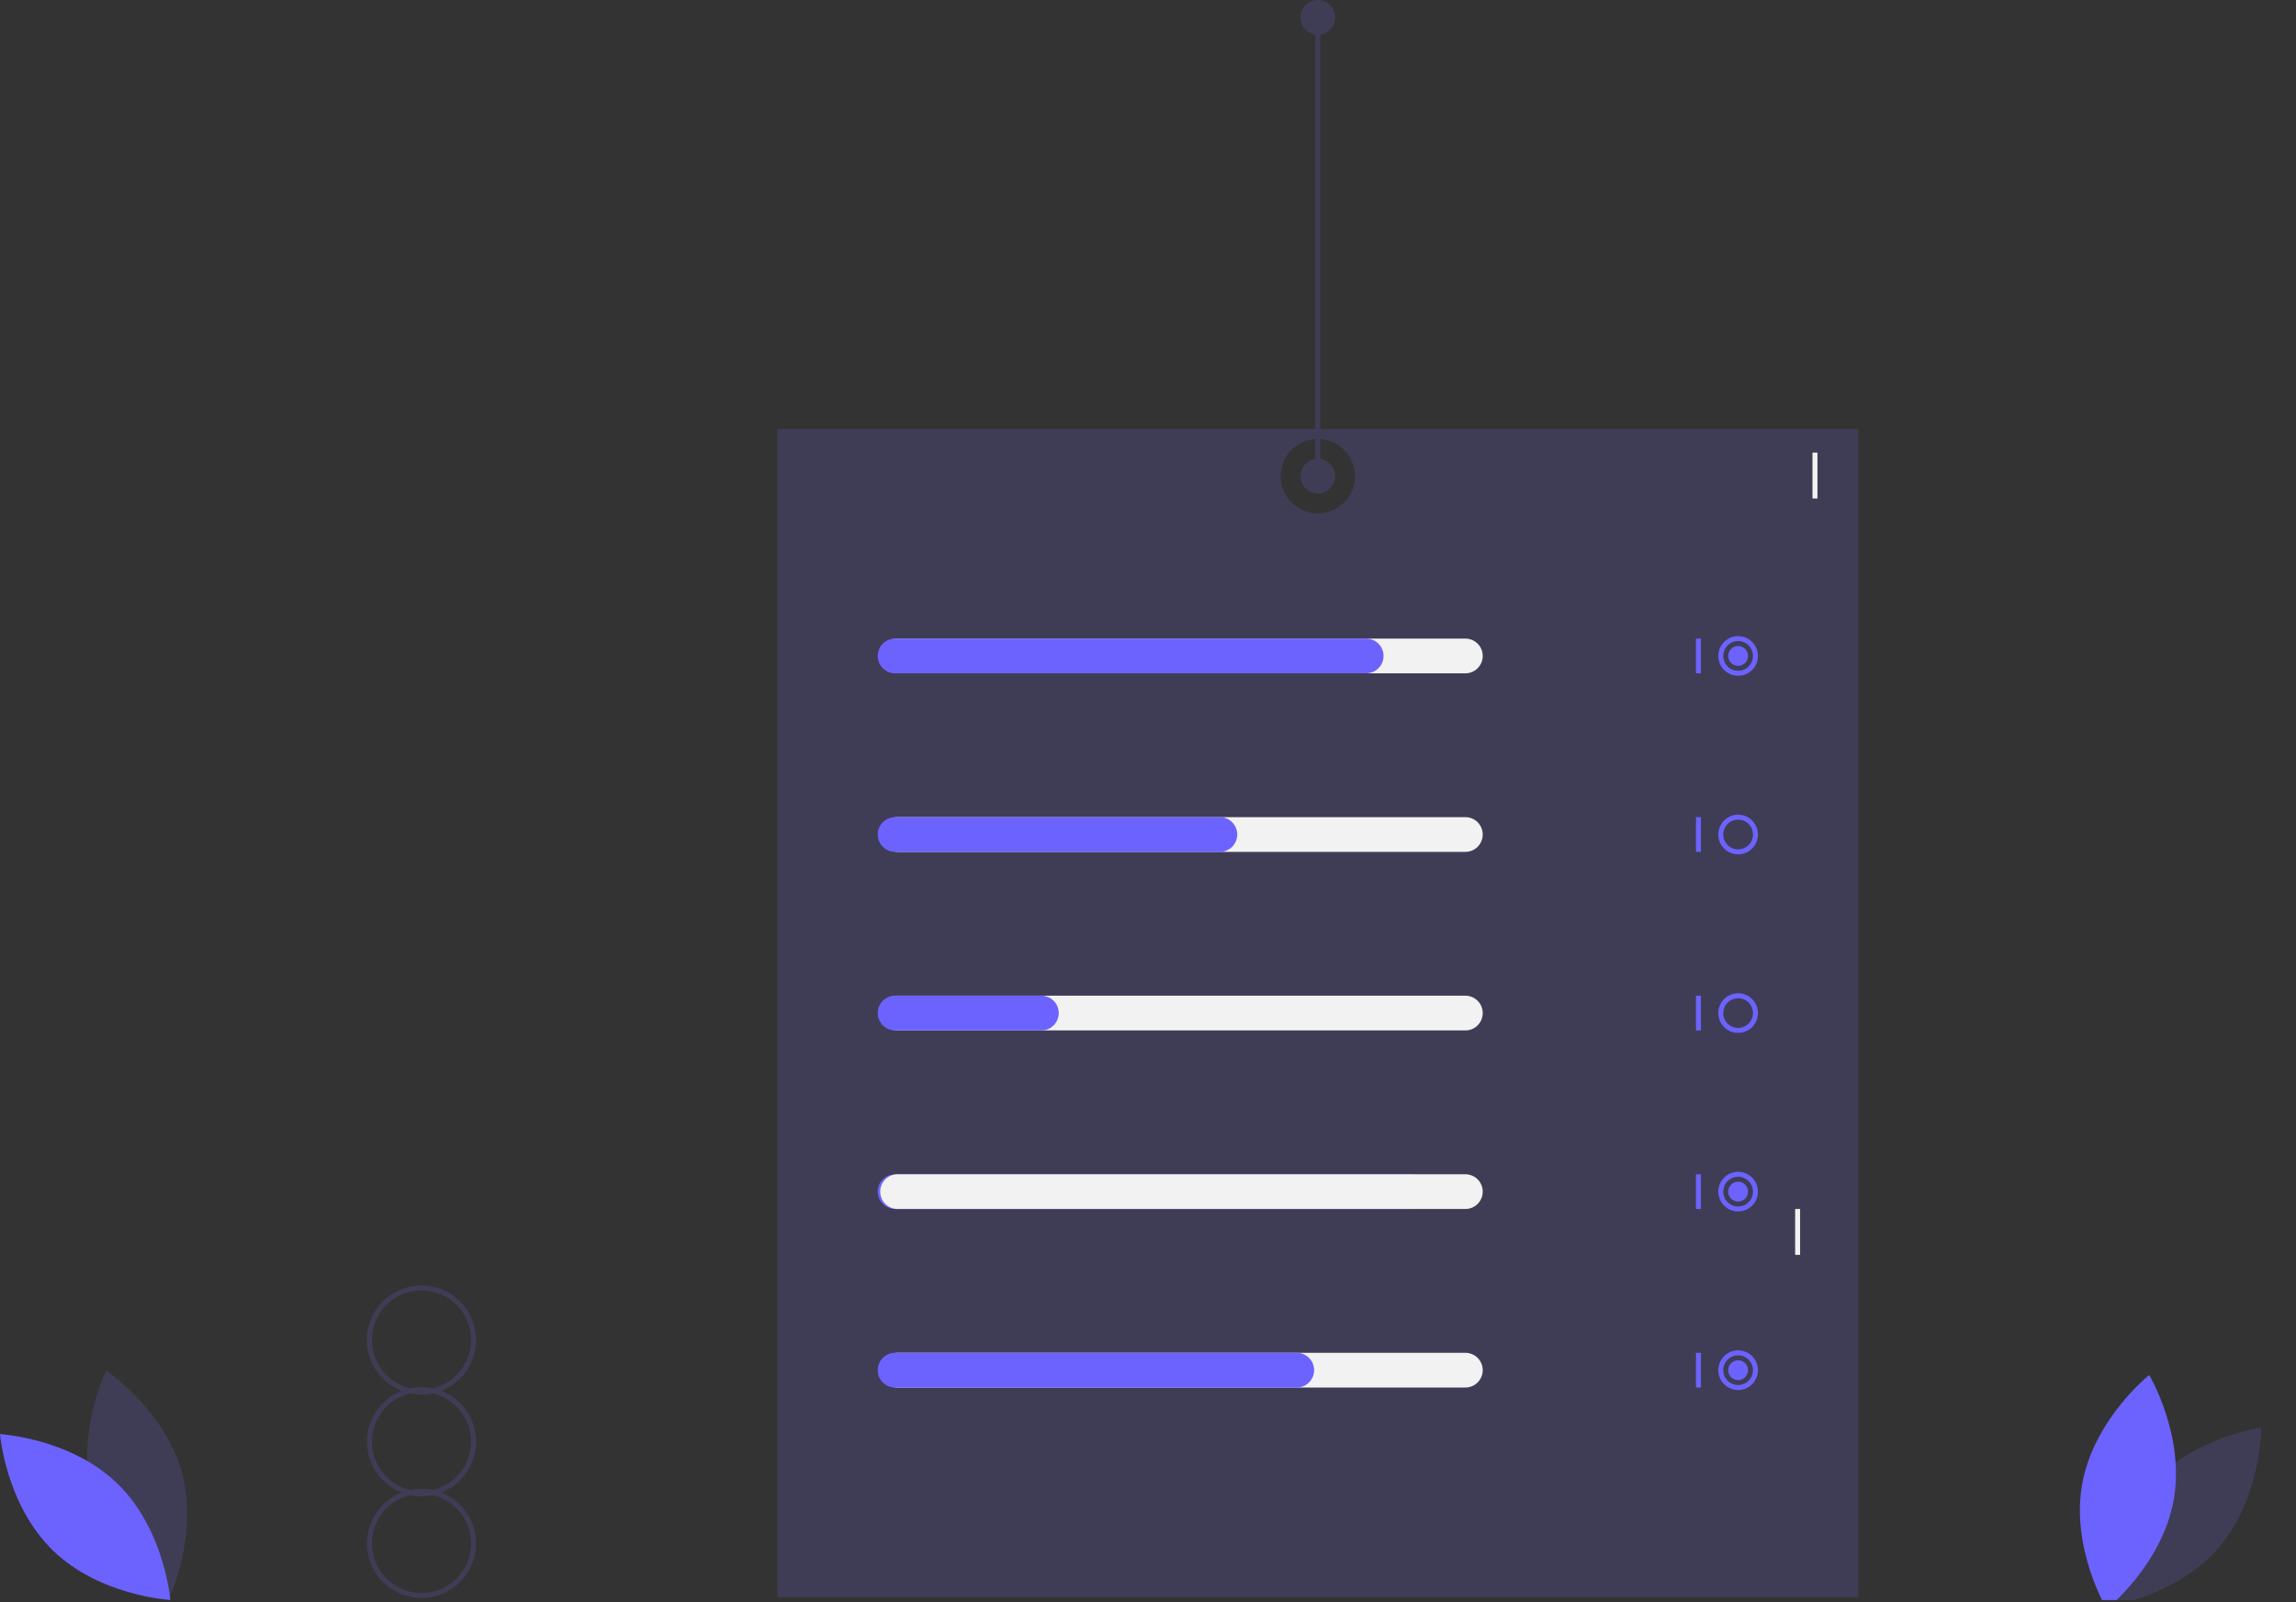 <svg width="926" height="646" viewBox="0 0 926 646" fill="none" xmlns="http://www.w3.org/2000/svg">
<rect x="0" y="0" width="926" height="646" fill="#333333" stroke="none"/>
<g id="skills 1" clip-path="url(#clip0)">
<g id="Leaf1">
<path id="Vector" d="M37.255 603.797C44.169 629.356 67.851 645.184 67.851 645.184C67.851 645.184 80.323 619.575 73.409 594.017C66.495 568.459 42.813 552.63 42.813 552.63C42.813 552.63 30.341 578.239 37.255 603.797Z" fill="#3F3D56"/>
</g>
<g id="Leaf2">
<path id="Vector_2" d="M47.415 598.305C66.387 616.773 68.704 645.164 68.704 645.164C68.704 645.164 40.261 643.611 21.289 625.142C2.317 606.674 0 578.283 0 578.283C0 578.283 28.442 579.836 47.415 598.305Z" fill="#6C63FF"/>
</g>
<g id="Leaf4">
<path id="Vector_3" d="M866.415 599.597C849.069 619.6 849.154 648.085 849.154 648.085C849.154 648.085 877.364 644.139 894.711 624.136C912.058 604.133 911.972 575.648 911.972 575.648C911.972 575.648 883.762 579.595 866.415 599.597Z" fill="#3F3D56"/>
</g>
<g id="Leaf3">
<path id="Vector_4" d="M876.644 604.961C871.91 631.011 849.648 648.781 849.648 648.781C849.648 648.781 835.06 624.315 839.794 598.265C844.527 572.215 866.79 554.445 866.79 554.445C866.79 554.445 881.378 578.911 876.644 604.961Z" fill="#6C63FF"/>
</g>
<g id="Bubbles">
<path id="Vector_5" d="M191.997 581.338C191.991 576.906 190.649 572.579 188.146 568.922C185.643 565.265 182.095 562.447 177.966 560.838C182.749 558.979 186.732 555.507 189.225 551.022C191.719 546.537 192.566 541.322 191.62 536.278C190.675 531.235 187.996 526.68 184.047 523.403C180.098 520.126 175.128 518.332 169.997 518.332C164.866 518.332 159.895 520.126 155.947 523.403C151.998 526.68 149.319 531.235 148.374 536.278C147.428 541.322 148.275 546.537 150.769 551.022C153.262 555.507 157.245 558.979 162.028 560.838C157.896 562.443 154.345 565.259 151.841 568.917C149.337 572.575 147.997 576.905 147.997 581.338C147.997 585.771 149.337 590.101 151.841 593.759C154.345 597.417 157.896 600.234 162.028 601.838C157.245 603.697 153.262 607.169 150.769 611.654C148.275 616.139 147.428 621.354 148.374 626.398C149.319 631.442 151.998 635.996 155.947 639.273C159.895 642.55 164.866 644.344 169.997 644.344C175.128 644.344 180.098 642.55 184.047 639.273C187.996 635.996 190.675 631.442 191.62 626.398C192.566 621.354 191.719 616.139 189.225 611.654C186.732 607.169 182.749 603.697 177.966 601.838C182.095 600.229 185.643 597.412 188.146 593.754C190.649 590.097 191.991 585.77 191.997 581.338V581.338ZM149.997 540.338C149.994 536.575 151.052 532.888 153.05 529.7C155.049 526.512 157.906 523.952 161.294 522.314C164.681 520.677 168.462 520.028 172.202 520.443C175.942 520.858 179.489 522.319 182.435 524.659C185.382 527 187.608 530.123 188.859 533.672C190.11 537.221 190.335 541.05 189.507 544.721C188.679 548.391 186.833 551.754 184.18 554.422C181.527 557.091 178.176 558.956 174.51 559.805C171.534 559.182 168.46 559.182 165.484 559.805C161.085 558.783 157.162 556.303 154.35 552.769C151.539 549.235 150.005 544.854 149.997 540.338V540.338ZM189.997 622.338C190 626.101 188.942 629.788 186.944 632.976C184.945 636.165 182.088 638.724 178.7 640.362C175.313 641.999 171.532 642.648 167.792 642.233C164.052 641.818 160.505 640.357 157.559 638.017C154.612 635.677 152.386 632.553 151.135 629.004C149.884 625.456 149.659 621.626 150.487 617.956C151.315 614.285 153.161 610.922 155.814 608.254C158.467 605.586 161.818 603.72 165.484 602.871C168.46 603.494 171.534 603.494 174.51 602.871C178.909 603.893 182.832 606.373 185.644 609.907C188.455 613.441 189.989 617.822 189.997 622.338V622.338ZM174.51 600.805C171.534 600.182 168.46 600.182 165.484 600.805C161.082 599.79 157.154 597.312 154.341 593.776C151.528 590.241 149.997 585.856 149.997 581.338C149.997 576.82 151.528 572.436 154.341 568.9C157.154 565.364 161.082 562.887 165.484 561.871C168.46 562.494 171.534 562.494 174.51 561.871C178.912 562.887 182.84 565.364 185.653 568.9C188.466 572.436 189.997 576.82 189.997 581.338C189.997 585.856 188.466 590.241 185.653 593.776C182.84 597.312 178.912 599.79 174.51 600.805V600.805Z" fill="#3F3D56"/>
</g>
<g id="Card">
<path id="Vector_6" d="M313.497 173V644H749.497V173H313.497ZM531.497 207C528.53 207 525.63 206.12 523.163 204.472C520.697 202.824 518.774 200.481 517.639 197.74C516.504 194.999 516.206 191.983 516.785 189.074C517.364 186.164 518.793 183.491 520.89 181.393C522.988 179.296 525.661 177.867 528.571 177.288C531.48 176.709 534.496 177.006 537.237 178.142C539.978 179.277 542.321 181.2 543.969 183.666C545.617 186.133 546.497 189.033 546.497 192C546.497 195.978 544.917 199.794 542.104 202.607C539.291 205.42 535.475 207 531.497 207V207Z" fill="#3F3D56"/>
<g id="Card_2">
<path id="Vector_7" d="M568.997 487.5H360.997C359.14 487.5 357.36 486.763 356.047 485.45C354.735 484.137 353.997 482.357 353.997 480.5C353.997 478.643 354.735 476.863 356.047 475.55C357.36 474.238 359.14 473.5 360.997 473.5H568.997C570.853 473.5 572.634 474.238 573.947 475.55C575.26 476.863 575.997 478.643 575.997 480.5C575.997 482.357 575.26 484.137 573.947 485.45C572.634 486.763 570.853 487.5 568.997 487.5V487.5Z" fill="#6C63FF"/>
<g id="Card_3">
<path id="Vector_8" d="M725.997 487.5H723.997V506H725.997V487.5Z" fill="#F2F2F2"/>
<path id="Vector_9" d="M732.997 182.5H730.997V201H732.997V182.5Z" fill="#F2F2F2"/>
<path id="Vector_10" d="M590.997 271.5H361.997C360.14 271.5 358.36 270.763 357.047 269.45C355.735 268.137 354.997 266.357 354.997 264.5C354.997 262.643 355.735 260.863 357.047 259.55C358.36 258.238 360.14 257.5 361.997 257.5H590.997C592.853 257.5 594.634 258.238 595.947 259.55C597.26 260.863 597.997 262.643 597.997 264.5C597.997 266.357 597.26 268.137 595.947 269.45C594.634 270.763 592.853 271.5 590.997 271.5V271.5Z" fill="#F2F2F2"/>
<path id="Vector_11" d="M590.997 343.5H361.997C360.14 343.5 358.36 342.763 357.047 341.45C355.735 340.137 354.997 338.357 354.997 336.5C354.997 334.643 355.735 332.863 357.047 331.55C358.36 330.238 360.14 329.5 361.997 329.5H590.997C592.853 329.5 594.634 330.238 595.947 331.55C597.26 332.863 597.997 334.643 597.997 336.5C597.997 338.357 597.26 340.137 595.947 341.45C594.634 342.763 592.853 343.5 590.997 343.5Z" fill="#F2F2F2"/>
<path id="Vector_12" d="M590.997 415.5H361.997C360.14 415.5 358.36 414.763 357.047 413.45C355.735 412.137 354.997 410.357 354.997 408.5C354.997 406.643 355.735 404.863 357.047 403.55C358.36 402.238 360.14 401.5 361.997 401.5H590.997C592.853 401.5 594.634 402.238 595.947 403.55C597.26 404.863 597.997 406.643 597.997 408.5C597.997 410.357 597.26 412.137 595.947 413.45C594.634 414.763 592.853 415.5 590.997 415.5Z" fill="#F2F2F2"/>
<path id="Vector_13" d="M590.997 487.5H361.997C360.14 487.5 358.36 486.763 357.047 485.45C355.735 484.137 354.997 482.357 354.997 480.5C354.997 478.643 355.735 476.863 357.047 475.55C358.36 474.238 360.14 473.5 361.997 473.5H590.997C592.853 473.5 594.634 474.238 595.947 475.55C597.26 476.863 597.997 478.643 597.997 480.5C597.997 482.357 597.26 484.137 595.947 485.45C594.634 486.763 592.853 487.5 590.997 487.5V487.5Z" fill="#F2F2F2"/>
<path id="Vector_14" d="M590.997 559.5H361.997C360.14 559.5 358.36 558.763 357.047 557.45C355.735 556.137 354.997 554.357 354.997 552.5C354.997 550.643 355.735 548.863 357.047 547.55C358.36 546.238 360.14 545.5 361.997 545.5H590.997C592.853 545.5 594.634 546.238 595.947 547.55C597.26 548.863 597.997 550.643 597.997 552.5C597.997 554.357 597.26 556.137 595.947 557.45C594.634 558.763 592.853 559.5 590.997 559.5Z" fill="#F2F2F2"/>
<path id="Vector_15" d="M550.997 271.5H360.997C359.14 271.5 357.36 270.763 356.047 269.45C354.735 268.137 353.997 266.357 353.997 264.5C353.997 262.643 354.735 260.863 356.047 259.55C357.36 258.238 359.14 257.5 360.997 257.5H550.997C552.853 257.5 554.634 258.238 555.947 259.55C557.26 260.863 557.997 262.643 557.997 264.5C557.997 266.357 557.26 268.137 555.947 269.45C554.634 270.763 552.853 271.5 550.997 271.5V271.5Z" fill="#6C63FF"/>
<path id="Vector_16" d="M491.997 343.5H360.997C359.14 343.5 357.36 342.763 356.047 341.45C354.735 340.137 353.997 338.357 353.997 336.5C353.997 334.643 354.735 332.863 356.047 331.55C357.36 330.238 359.14 329.5 360.997 329.5H491.997C493.853 329.5 495.634 330.238 496.947 331.55C498.26 332.863 498.997 334.643 498.997 336.5C498.997 338.357 498.26 340.137 496.947 341.45C495.634 342.763 493.853 343.5 491.997 343.5Z" fill="#6C63FF"/>
<path id="Vector_17" d="M419.997 415.5H360.997C359.14 415.5 357.36 414.763 356.047 413.45C354.735 412.137 353.997 410.357 353.997 408.5C353.997 406.643 354.735 404.863 356.047 403.55C357.36 402.238 359.14 401.5 360.997 401.5H419.997C421.854 401.5 423.634 402.238 424.947 403.55C426.26 404.863 426.997 406.643 426.997 408.5C426.997 410.357 426.26 412.137 424.947 413.45C423.634 414.763 421.854 415.5 419.997 415.5V415.5Z" fill="#6C63FF"/>
<path id="Vector_18" d="M522.997 559.5H360.997C359.14 559.5 357.36 558.763 356.047 557.45C354.735 556.137 353.997 554.357 353.997 552.5C353.997 550.643 354.735 548.863 356.047 547.55C357.36 546.238 359.14 545.5 360.997 545.5H522.997C524.853 545.5 526.634 546.238 527.947 547.55C529.26 548.863 529.997 550.643 529.997 552.5C529.997 554.357 529.26 556.137 527.947 557.45C526.634 558.763 524.853 559.5 522.997 559.5V559.5Z" fill="#6C63FF"/>
</g>
<path id="Vector_19" d="M685.997 257.5H683.997V271.5H685.997V257.5Z" fill="#6C63FF"/>
<path id="Vector_20" d="M700.997 272.5C699.415 272.5 697.868 272.031 696.552 271.152C695.237 270.273 694.211 269.023 693.606 267.561C693 266.1 692.842 264.491 693.151 262.939C693.459 261.387 694.221 259.962 695.34 258.843C696.459 257.724 697.884 256.962 699.436 256.654C700.988 256.345 702.597 256.503 704.058 257.109C705.52 257.714 706.77 258.74 707.649 260.055C708.528 261.371 708.997 262.918 708.997 264.5C708.994 266.621 708.151 268.654 706.651 270.154C705.151 271.654 703.118 272.498 700.997 272.5V272.5ZM700.997 258.5C699.81 258.5 698.65 258.852 697.664 259.511C696.677 260.17 695.908 261.108 695.454 262.204C695 263.3 694.881 264.507 695.112 265.671C695.344 266.834 695.915 267.904 696.754 268.743C697.593 269.582 698.662 270.153 699.826 270.385C700.99 270.616 702.197 270.497 703.293 270.043C704.389 269.589 705.326 268.82 705.986 267.833C706.645 266.847 706.997 265.687 706.997 264.5C706.995 262.909 706.362 261.384 705.238 260.259C704.113 259.134 702.588 258.502 700.997 258.5V258.5Z" fill="#6C63FF"/>
<path id="Vector_21" d="M685.997 329.5H683.997V343.5H685.997V329.5Z" fill="#6C63FF"/>
<path id="Vector_22" d="M700.997 344.5C699.415 344.5 697.868 344.031 696.552 343.152C695.237 342.273 694.211 341.023 693.606 339.561C693 338.1 692.842 336.491 693.151 334.939C693.459 333.387 694.221 331.962 695.34 330.843C696.459 329.724 697.884 328.962 699.436 328.654C700.988 328.345 702.597 328.503 704.058 329.109C705.52 329.714 706.77 330.74 707.649 332.055C708.528 333.371 708.997 334.918 708.997 336.5C708.994 338.621 708.151 340.654 706.651 342.154C705.151 343.654 703.118 344.498 700.997 344.5ZM700.997 330.5C699.81 330.5 698.65 330.852 697.664 331.511C696.677 332.17 695.908 333.108 695.454 334.204C695 335.3 694.881 336.507 695.112 337.671C695.344 338.834 695.915 339.904 696.754 340.743C697.593 341.582 698.662 342.153 699.826 342.385C700.99 342.616 702.197 342.497 703.293 342.043C704.389 341.589 705.326 340.82 705.986 339.833C706.645 338.847 706.997 337.687 706.997 336.5C706.995 334.909 706.362 333.384 705.238 332.259C704.113 331.134 702.588 330.502 700.997 330.5V330.5Z" fill="#6C63FF"/>
<path id="Vector_23" d="M685.997 401.5H683.997V415.5H685.997V401.5Z" fill="#6C63FF"/>
<path id="Vector_24" d="M700.997 416.5C699.415 416.5 697.868 416.031 696.552 415.152C695.237 414.273 694.211 413.023 693.606 411.561C693 410.1 692.842 408.491 693.151 406.939C693.459 405.387 694.221 403.962 695.34 402.843C696.459 401.724 697.884 400.962 699.436 400.654C700.988 400.345 702.597 400.503 704.058 401.109C705.52 401.714 706.77 402.74 707.649 404.055C708.528 405.371 708.997 406.918 708.997 408.5C708.994 410.621 708.151 412.654 706.651 414.154C705.151 415.654 703.118 416.498 700.997 416.5V416.5ZM700.997 402.5C699.81 402.5 698.65 402.852 697.664 403.511C696.677 404.17 695.908 405.108 695.454 406.204C695 407.3 694.881 408.507 695.112 409.671C695.344 410.834 695.915 411.904 696.754 412.743C697.593 413.582 698.662 414.153 699.826 414.385C700.99 414.616 702.197 414.497 703.293 414.043C704.389 413.589 705.326 412.82 705.986 411.833C706.645 410.847 706.997 409.687 706.997 408.5C706.995 406.909 706.362 405.384 705.238 404.259C704.113 403.134 702.588 402.502 700.997 402.5V402.5Z" fill="#6C63FF"/>
<path id="Vector_25" d="M685.997 473.5H683.997V487.5H685.997V473.5Z" fill="#6C63FF"/>
<path id="Vector_26" d="M700.997 488.5C699.415 488.5 697.868 488.031 696.552 487.152C695.237 486.273 694.211 485.023 693.606 483.561C693 482.1 692.842 480.491 693.151 478.939C693.459 477.387 694.221 475.962 695.34 474.843C696.459 473.724 697.884 472.962 699.436 472.654C700.988 472.345 702.597 472.503 704.058 473.109C705.52 473.714 706.77 474.74 707.649 476.055C708.528 477.371 708.997 478.918 708.997 480.5C708.994 482.621 708.151 484.654 706.651 486.154C705.151 487.654 703.118 488.498 700.997 488.5V488.5ZM700.997 474.5C699.81 474.5 698.65 474.852 697.664 475.511C696.677 476.17 695.908 477.108 695.454 478.204C695 479.3 694.881 480.507 695.112 481.671C695.344 482.834 695.915 483.904 696.754 484.743C697.593 485.582 698.662 486.153 699.826 486.385C700.99 486.616 702.197 486.497 703.293 486.043C704.389 485.589 705.326 484.82 705.986 483.833C706.645 482.847 706.997 481.687 706.997 480.5C706.995 478.909 706.362 477.384 705.238 476.259C704.113 475.134 702.588 474.502 700.997 474.5Z" fill="#6C63FF"/>
<path id="Vector_27" d="M685.997 545.5H683.997V559.5H685.997V545.5Z" fill="#6C63FF"/>
<path id="Vector_28" d="M700.997 560.5C699.415 560.5 697.868 560.031 696.552 559.152C695.237 558.273 694.211 557.023 693.606 555.561C693 554.1 692.842 552.491 693.151 550.939C693.459 549.387 694.221 547.962 695.34 546.843C696.459 545.724 697.884 544.962 699.436 544.654C700.988 544.345 702.597 544.503 704.058 545.109C705.52 545.714 706.77 546.74 707.649 548.055C708.528 549.371 708.997 550.918 708.997 552.5C708.994 554.621 708.151 556.654 706.651 558.154C705.151 559.654 703.118 560.498 700.997 560.5V560.5ZM700.997 546.5C699.81 546.5 698.65 546.852 697.664 547.511C696.677 548.17 695.908 549.108 695.454 550.204C695 551.3 694.881 552.507 695.112 553.671C695.344 554.834 695.915 555.904 696.754 556.743C697.593 557.582 698.662 558.153 699.826 558.385C700.99 558.616 702.197 558.497 703.293 558.043C704.389 557.589 705.326 556.82 705.986 555.833C706.645 554.847 706.997 553.687 706.997 552.5C706.995 550.909 706.362 549.384 705.238 548.259C704.113 547.134 702.588 546.502 700.997 546.5Z" fill="#6C63FF"/>
<path id="Vector_29" d="M700.997 268.5C703.206 268.5 704.997 266.709 704.997 264.5C704.997 262.291 703.206 260.5 700.997 260.5C698.788 260.5 696.997 262.291 696.997 264.5C696.997 266.709 698.788 268.5 700.997 268.5Z" fill="#6C63FF"/>
<path id="Vector_30" d="M700.997 484.5C703.206 484.5 704.997 482.709 704.997 480.5C704.997 478.291 703.206 476.5 700.997 476.5C698.788 476.5 696.997 478.291 696.997 480.5C696.997 482.709 698.788 484.5 700.997 484.5Z" fill="#6C63FF"/>
<path id="Vector_31" d="M700.997 556.5C703.206 556.5 704.997 554.709 704.997 552.5C704.997 550.291 703.206 548.5 700.997 548.5C698.788 548.5 696.997 550.291 696.997 552.5C696.997 554.709 698.788 556.5 700.997 556.5Z" fill="#6C63FF"/>
</g>
</g>
<g id="String">
<path id="Vector_32" d="M531.497 199C535.363 199 538.497 195.866 538.497 192C538.497 188.134 535.363 185 531.497 185C527.631 185 524.497 188.134 524.497 192C524.497 195.866 527.631 199 531.497 199Z" fill="#3F3D56"/>
<path id="Vector_33" d="M531.497 14C535.363 14 538.497 10.866 538.497 7C538.497 3.134 535.363 0 531.497 0C527.631 0 524.497 3.134 524.497 7C524.497 10.866 527.631 14 531.497 14Z" fill="#3F3D56"/>
<g id="String_2">
<path id="Vector_34" d="M532.497 7H530.497V192H532.497V7Z" fill="#3F3D56"/>
</g>
</g>
</g>
<defs>
<clipPath id="clip0">
<rect width="925.497" height="645.184" fill="white"/>
</clipPath>
</defs>
</svg>
